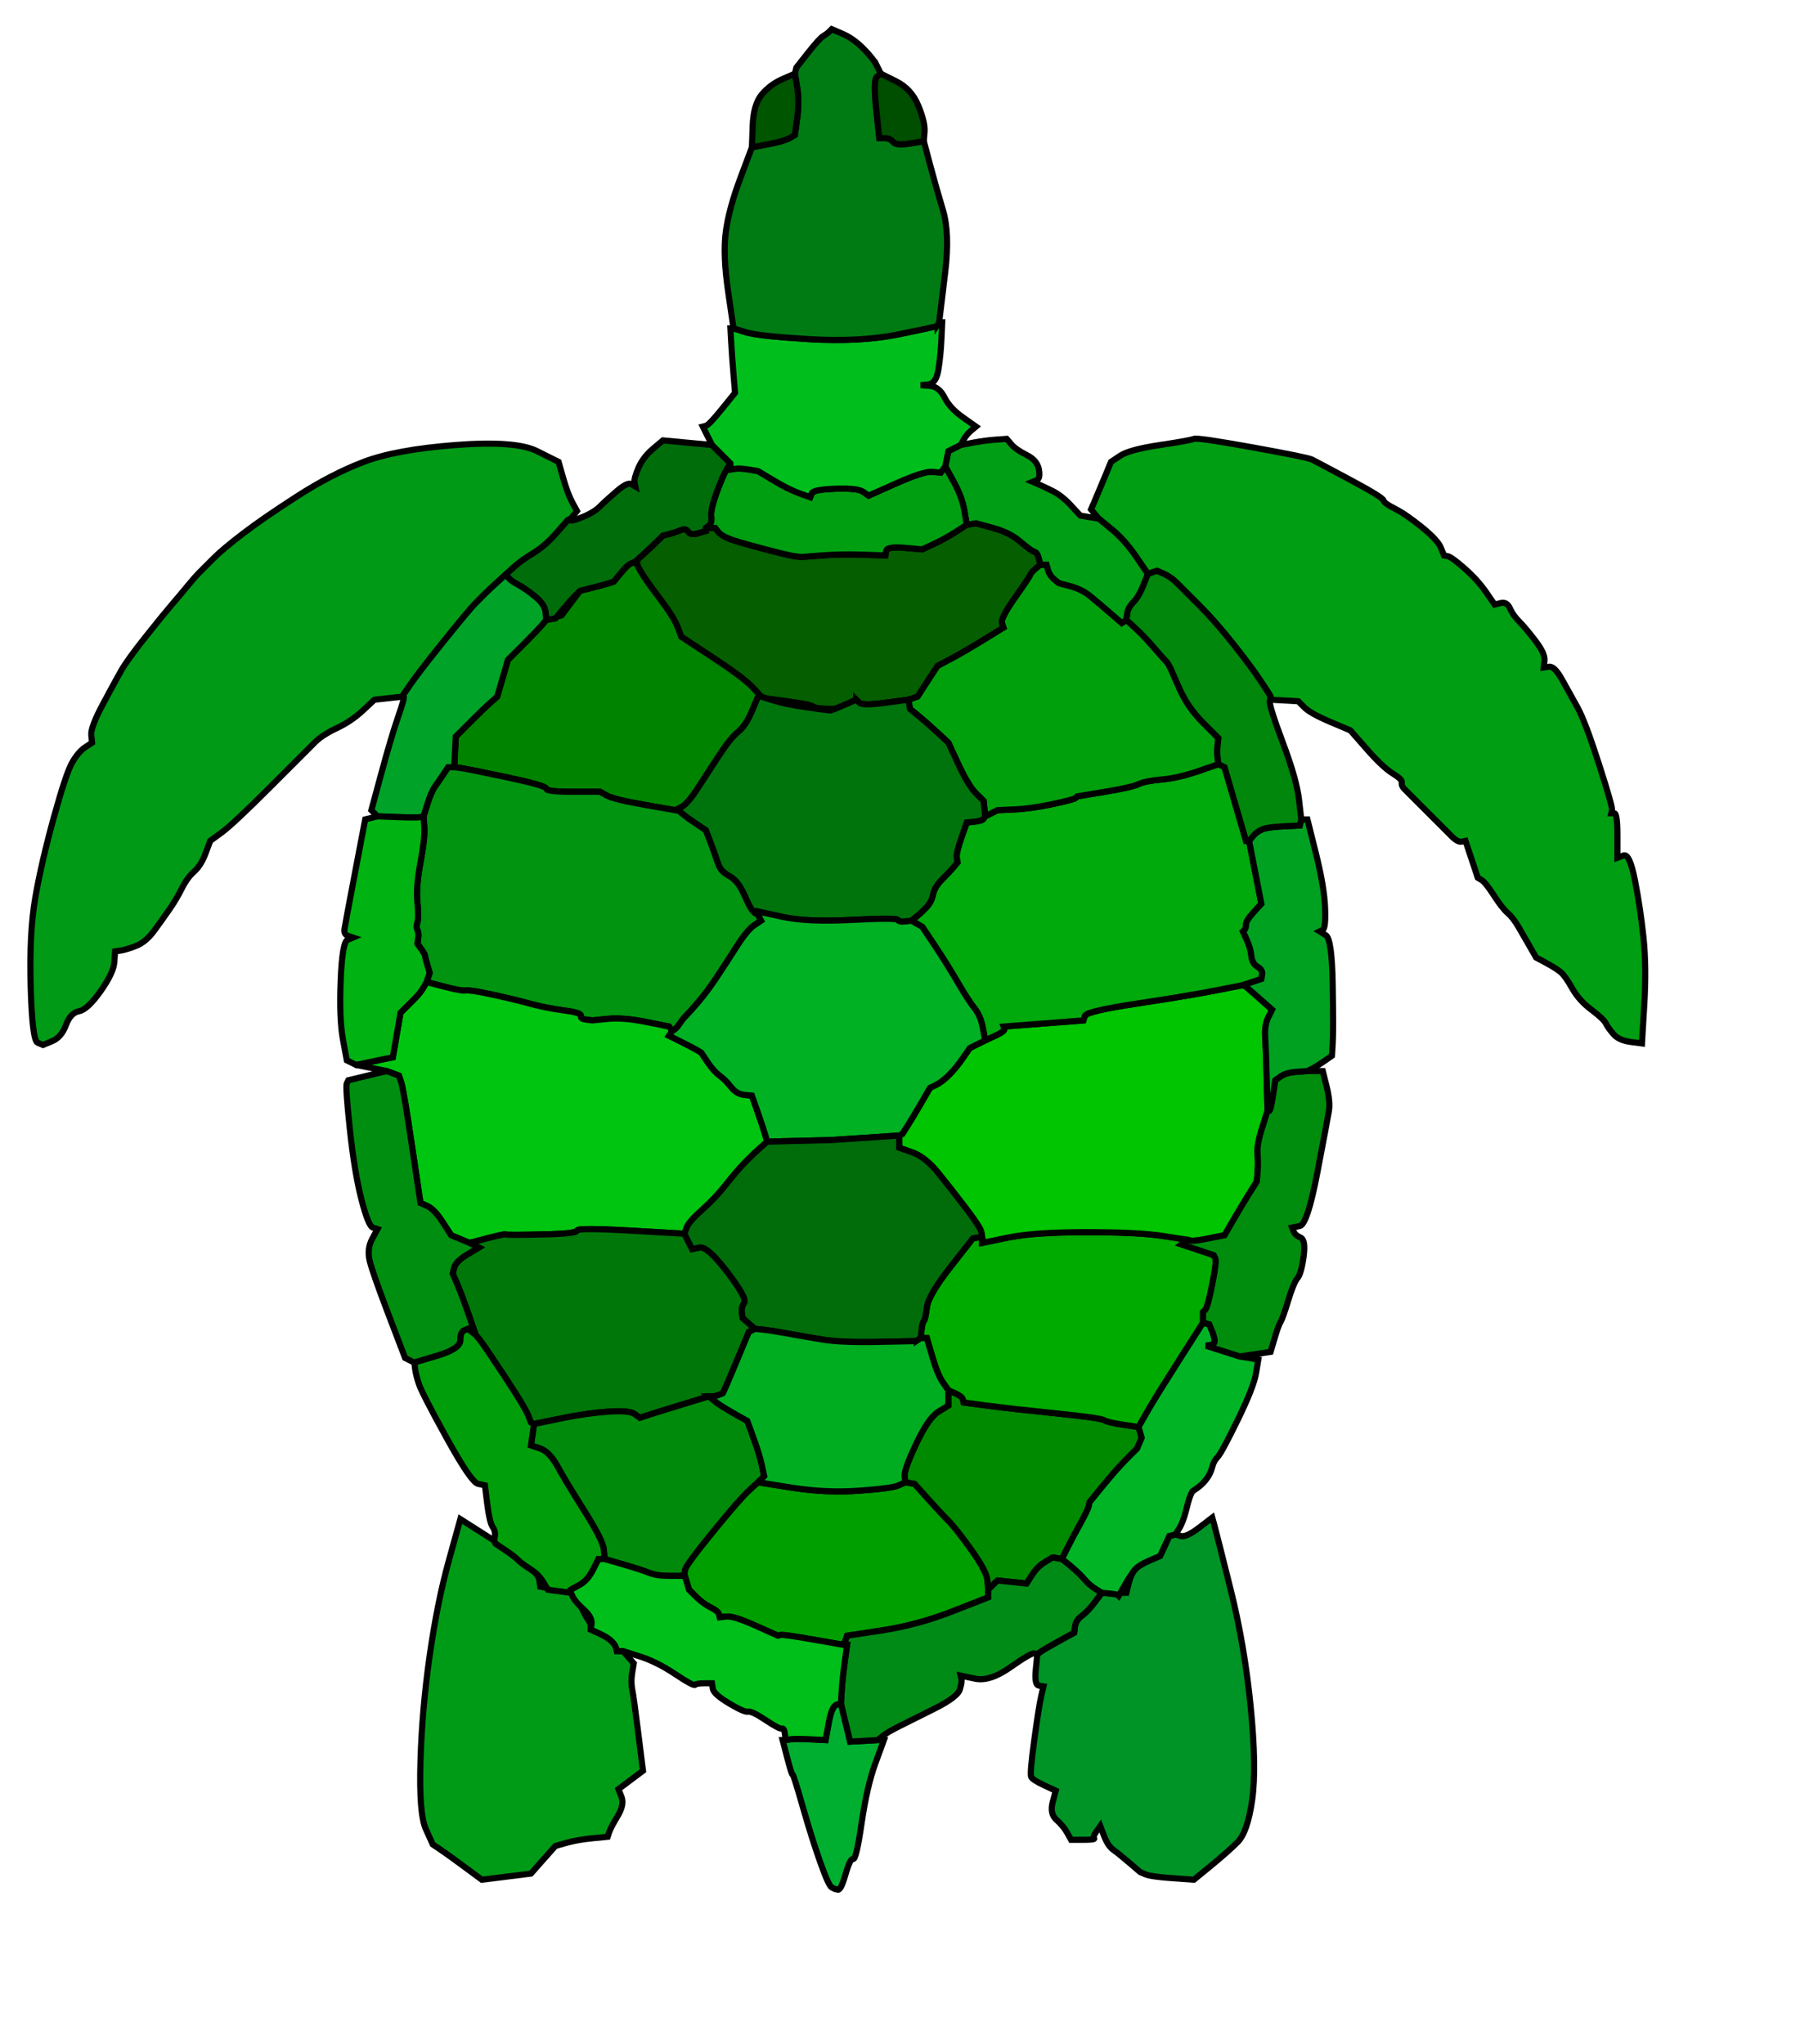<?xml version="1.0" encoding="UTF-8"?>
<svg viewBox="0 0 586.5 666" xmlns="http://www.w3.org/2000/svg">
 <g fill-rule="evenodd" stroke="#000" stroke-width="2">
  <path d="m338.5 182l0.5 2-1.5 1.25q-1.5 1.25-1.75 2t-5 7.5-4.25 8.25l0.5 1.5-6.5 4q-6.5 4-10.75 6.25l-4.25 2.25-1 1.5q-1 1.5-3.25 5l-2.25 3.5-1.5 0.5-1.5 0.5-7.5 1q-7.5 1-8.5 0l-1-1v1.5q0 1.5-6.5 1.5t-7.5-0.75-8.5-1.75l-7.5-1-0.5-0.25-0.5-0.25-2.75-3q-2.75-3-13-9.75l-10.25-6.75-1.25-3.25q-1.25-3.25-6-9.5t-6.25-9l-1.5-2.75 3-2.75q3-2.75 4.5-4.25l1.5-1.5 2-0.5q2-0.5 3.75-1.25t2.5 0.5 3.25 0.5l2.5-0.75v-1h3l1 1.25q1 1.25 3.5 2.25t11 3.25 10.5 2.5l2 0.25 6.5-0.5q6.5-0.5 13.75-0.25l7.25 0.25 0.25-1.5q0.25-1.5 6-1l5.75 0.5 3.75-1.75q3.75-1.75 7.25-4l3.5-2.25 1.5-0.25 1.5-0.25 5.5 1.5q5.5 1.5 9 4.5t4.5 3.25 1.5 2.25z" fill="#055e00"/>
  <path d="m205.75 183.5l1.25-0.5 1.5 2.75q1.5 2.75 6.25 9t6 9.5l1.25 3.25 10.25 6.75q10.25 6.75 13 9.75l2.75 3h-1l-2 4.75q-2 4.75-4.5 6.75t-6.25 7.75-7 10.75-5.25 6l-2 1-10-1.75q-10-1.75-12.25-3l-2.25-1.25h-8.75q-8.75 0-8.75-1t-13-3.75-15-3l-2-0.25 0.25-5 0.25-5 4.5-4.5q4.5-4.5 6.75-6.5l2.25-2 1.75-6 1.75-6 4.75-4.75q4.75-4.75 6.25-6.5l1.5-1.75 2.5-0.75 2.5-0.75 3-4 3-4 4-1q4-1 5.5-1.5l1.5-0.5 2.25-2.75q2.25-2.75 3.5-3.25z" fill="#008400"/>
  <path d="m210 262.25l10 1.75h1l1.5 1.25q1.5 1.25 4.5 3.25l3 2 1.25 3.25q1.25 3.25 1.75 4.75l0.5 1.5 0.75 2q0.75 2 3.5 3.5t4.75 6 2.75 5.25l0.75 0.75 0.5 0.25 0.5 0.25 0.5 1 0.5 1-2.25 1.5q-2.25 1.5-5.75 7t-6.5 10-5.75 7.75-4 4.5-2.25 2.75-1.75 2l-0.75 0.5-0.5-0.75-0.5-0.75-7.5-1.5q-7.5-1.5-12.5-1l-5 0.5-2-0.25q-2-0.25-1.75-1.25t-5.5-1.75-11.25-2.25-12.5-3-8.25-1.25-7-1.25l-5.75-1.5 0.5-1.5 0.5-1.5-0.75-2.5q-0.75-2.5-0.75-3t-1.25-2.25l-1.25-1.75 0.25-1.75q0.25-1.75-0.25-2.75t0-2.5 0-6.5 1-13 1.25-11.5l-0.25-3.5 1.25-4q1.25-4 2.5-5.75t2.75-4l1.5-2.25h2l2 0.25q2 0.25 15 3t13 3.75 8.75 1h8.75l2.25 1.25q2.25 1.25 12.25 3z" fill="#009411"/>
  <path d="m138 321.75l1-1.75 5.75 1.5q5.75 1.5 7 1.25t8.25 1.25 12.5 3 11.25 2.25 5.5 1.75 1.75 1.25l2 0.25 5-0.5q5-0.5 12.5 1l7.5 1.5 0.5 0.75 0.5 0.75-0.5 0.75-0.5 0.75 4 2q4 2 5.25 2.75l1.25 0.75 2 3q2 3 4 4.5t3.75 3.75 4.25 2.5l2.5 0.25 1.75 5q1.75 5 2.5 7.5l0.75 2.5-2 1.75q-2 1.75-4.75 4.5t-6.5 7.5-8 8.5-5 5.75l-0.75 2-17.5-1q-17.5-1-17.5 0t-11.5 1.25-11.75 0-6 1.25l-5.75 1.5-3-1.25-3-1.25-2.75-4.25q-2.75-4.25-5-5.25l-2.25-1-2.75-18.5q-2.75-18.5-3.5-20.75l-0.75-2.25-2-0.75-2-0.75-5-1-5-1 6-1.25 6-1.25 1.25-7.25 1.25-7.25 1.5-1.5q1.5-1.5 3.25-3.25t2.75-3.5z" fill="#00c510"/>
  <path d="m205.5 401l17.5 1 1.25 2.5 1.25 2.5 2.5-0.5q2.5-0.5 9 8t5.5 10-0.75 3.25l0.25 1.75 2 1.75 2 1.75-1 0.5-1 0.5-3.75 9q-3.75 9-4.25 10l-0.5 1-1.25 0.5q-1.25 0.5-2.25 0.5h-1l-9 2.75q-9 2.75-11.25 3.5l-2.25 0.75-1.75-1.25q-1.75-1.25-8.75-0.75t-15.5 2.25l-8.5 1.75-0.5-0.25-0.5-0.25-1-2.5q-1-2.5-7.75-12.75t-8-11.75l-1.25-1.5-2.25-6.5q-2.25-6.5-3.75-10l-1.5-3.5 0.5-2q0.5-2 4.25-4.25l3.75-2.25-1.5-0.75-1.5-0.75 5.75-1.5q5.75-1.5 6-1.25t11.75 0 11.5-1.25 17.5 0z" fill="#007709"/>
  <path d="m222 457.75l9-2.75 1.5 1.25q1.5 1.25 4 2.75t4.75 2.75l2.25 1.25 2 5.5q2 5.5 2.75 9l0.75 3.5-1 1-1 1-3 2.75q-3 2.75-11.75 13.5t-9 12.25l-0.25 1.5-0.5 0.25-0.5 0.25h-4q-4 0-6.5-1t-8.5-2.75l-6-1.75-0.25-3q-0.25-3-6.25-12.5t-8.75-14.5-5.75-6l-3-1 0.5-3.5 0.5-3.5 8.5-1.75q8.5-1.75 15.5-2.25t8.75 0.75l1.75 1.25 2.25-0.75q2.25-0.75 11.25-3.5z" fill="#008a0b"/>
  <path d="m244 485.75l3-2.75 11 1.75q11 1.75 21.75 1t13-1.75l2.25-1 1.5 0.25 1.5 0.25 4.25 4.75q4.25 4.75 6.75 7.25t7.5 9.5 5.25 10l0.25 3v2.5l-11.5 4.5q-11.5 4.5-23 6.25l-11.5 1.75-0.5 1.5-0.5 1.5-10-1.75q-10-1.75-10.75-1.5l-0.75 0.25-7.25-3.25q-7.25-3.25-9.5-3l-2.25 0.25-0.25-1q-0.25-1-2.75-2.25t-4.75-3.5l-2.25-2.25-0.75-2.5-0.75-2.5 0.25-1.5q0.25-1.5 9-12.25t11.75-13.5z" fill="#009f00"/>
  <path d="m309 455.5v-2.5l2.25 1q2.25 1 2.5 2l0.25 1 7.5 1q7.5 1 22.25 2.5t16 2.25 6.25 1.5l5 0.75 0.5 1.75 0.5 1.75-0.75 1.75-0.75 1.75-3.25 3.25q-3.25 3.25-7.75 8.75l-4.5 5.5-0.25 1.25q-0.25 1.25-2.75 5.75t-4.25 8l-1.75 3.5-1.5-0.25-1.5-0.25-2.5 1.5q-2.5 1.5-4.25 4.25l-1.75 2.75-4.75-0.5-4.75-0.5-1.5 1.5-1.5 1.5-0.25-3q-0.25-3-5.25-10t-7.5-9.5-6.75-7.25l-4.25-4.75-1.5-0.25-1.5-0.25-0.25-2q-0.25-2 3.75-10.5t7.25-10.5l3.25-2v-2.5z" fill="#008a00"/>
  <path d="m379 402.75l8 1.25-1 0.75-1 0.75 5.25 1.75 5.25 1.75 0.5 1q0.5 1-1 8.5t-2.25 8.25l-0.75 0.75v3.5l-7.5 11.75q-7.5 11.75-10.25 16.5t-3 5.25l-0.25 0.5-5-0.75q-5-0.75-6.25-1.5t-16-2.25-22.25-2.5l-7.5-1-0.25-1q-0.25-1-2.5-2l-2.25-1-1.75-2.5q-1.75-2.5-3.5-8.5l-1.75-6h-2l0.25-2.5q0.25-2.5 0.75-3t1-4.5 7.75-13.25l7.25-9.25 1.5-0.25 1.5-0.25v2l8.5-1.75q8.5-1.75 25.5-1.75t25 1.25z" fill="#00ab00"/>
  <path d="m396 322.75l9-1.75 0.5 0.25 0.5 0.25 4.25 3.75 4.25 3.75-1.25 2.5q-1.25 2.5-1 6.5t0.5 14l0.25 10-1.75 5.5q-1.75 5.5-1.5 8.5t0 6l-0.25 3-2.5 4q-2.5 4-5.25 8.75l-2.75 4.75-5 1q-5 1-6 0.75l-1-0.25-8-1.25q-8-1.25-25-1.25t-25.5 1.75l-8.5 1.75v-2l-0.25-1.5q-0.25-1.5-5-7.75t-9-11.5-8.5-6.75l-4.25-1.5v-4l0.5-0.25 0.5-0.25 1.75-2.75q1.75-2.75 4.5-7.5l2.75-4.75 2-1q2-1 4.25-3.25t4.5-5.5l2.25-3.25 2.5-1.25 2.5-1.25 3.25-1.5q3.25-1.5 3-2.25l-0.25-0.75 13-1 13-1 0.5-1.5q0.5-1.5 17-4t25.5-4.25z" fill="#00c500"/>
  <path d="m390.5 251.25l6.5-2.25 1 0.5 1 0.5 3.5 12 3.5 12h1l2 10.25 2 10.25-2.5 2.75q-2.5 2.75-2.5 4t-0.5 1.75l-0.5 0.5 1.25 2.75q1.25 2.75 1.5 5.25t2 3.5 1.5 2.5l-0.25 1.5-3 1-3 1-9 1.75q-9 1.75-25.5 4.25t-17 4l-0.5 1.5-13 1-13 1 0.25 0.75q0.25 0.75-3 2.25l-3.25 1.5-0.75-4q-0.75-4-2.75-6.5t-5.5-8.5-7.5-12l-4-6-1.75-1-1.75-1 1.5-1.25 1.5-1.25 1.75-1.75q1.75-1.75 2.25-4.25t3-5 3.75-4l1.25-1.5-0.25-1.5q-0.25-1.5 1.5-6.5l1.75-5 2.5-0.25q2.5-0.25 3-1l0.5-0.75 2-1 2-1 5.5-0.25q5.5-0.25 12.5-1.75t7.5-2l0.5-0.5 9-1.5q9-1.5 11-2.5t7.5-1.5 12-2.75z" fill="#00a90c"/>
  <path d="m337.5 185.25l1.5-1.25h2l0.5 1.75q0.5 1.75 2 3l1.5 1.25 3.75 1q3.75 1 6.5 3.25t6.5 5.5l3.75 3.25 0.75-0.5 0.75-0.5 2.75 2.5q2.75 2.5 6 6.25t4 4.5 1.25 1.75l0.5 1 2.75 6.25q2.75 6.25 7.75 11.25l5 5-0.25 2.25q-0.25 2.25 0 4.25l0.25 2-6.5 2.25q-6.5 2.25-12 2.75t-7.5 1.5-11 2.5l-9 1.5-0.5 0.5q-0.5 0.5-7.5 2t-12.5 1.75l-5.5 0.25-2 1-2 1-0.25-2.5-0.25-2.5-2.5-2.5q-2.5-2.5-5.75-9.5l-3.25-7-3.5-3.25q-3.5-3.25-6.25-5.5l-2.75-2.25-0.25-1.5-0.25-1.5 1.5-0.5 1.5-0.5 2.25-3.5q2.25-3.5 3.25-5l1-1.5 4.25-2.25q4.25-2.25 10.75-6.25l6.5-4-0.5-1.5q-0.5-1.5 4.25-8.25t5-7.5 1.75-2z" fill="#00a00d"/>
  <path d="m247.5 227h0.5l4 1.25q4 1.25 11 2.25t7.5 1 4.5-1.75l4-1.75 1 1q1 1 8.5 0l7.5-1 0.25 1.5 0.25 1.5 2.75 2.25q2.75 2.25 6.25 5.5l3.5 3.25 3.25 7q3.25 7 5.75 9.5l2.5 2.5 0.25 2.5 0.25 2.5-0.5 0.75q-0.5 0.75-3 1l-2.5 0.25-1.75 5q-1.75 5-1.5 6.5l0.25 1.5-1.25 1.5q-1.25 1.5-3.75 4t-3 5-2.25 4.25l-1.75 1.75-1.5 1.25-1.5 1.25-2 0.25q-2 0.25-2.5-0.5t-15 0-21.5-0.75-8-1.25l-1 0.25-0.5-0.25-0.5-0.25-0.75-0.75q-0.75-0.75-2.75-5.25t-4.75-6-3.5-3.5l-0.75-2-0.5-1.5q-0.5-1.5-1.75-4.75l-1.25-3.25-3-2q-3-2-4.5-3.25l-1.5-1.25h-1l2-1q2-1 5.25-6t7-10.75 6.25-7.75 4.5-6.75l2-4.75h0.5z" fill="#00740c"/>
  <path d="m295 300.25l2-0.25 1.75 1 1.75 1 4 6q4 6 7.5 12t5.5 8.5 2.75 6.5l0.75 4-2.5 1.25-2.5 1.25-2.25 3.25q-2.25 3.25-4.5 5.5t-4.25 3.25l-2 1-2.75 4.75q-2.75 4.75-4.5 7.5l-1.75 2.75-0.5 0.25-0.5 0.25-11 0.75q-11 0.75-11.5 0.75t-10.5 0.25l-10 0.25-0.75-2.5q-0.75-2.5-2.5-7.5l-1.75-5-2.5-0.25q-2.5-0.25-4.25-2.5t-3.75-3.75-4-4.5l-2-3-1.25-0.75q-1.25-0.75-5.25-2.75l-4-2 0.5-0.75 0.5-0.75 0.75-0.5q0.75-0.5 1.75-2t2.25-2.75 4-4.5 5.75-7.75 6.5-10 5.75-7l2.25-1.5-0.5-1-0.5-1v-1l8 1.75q8 1.75 22.5 1t15 0 2.5 0.5z" fill="#00b123"/>
  <path d="m282 370.75l11-0.75v4l4.25 1.5q4.25 1.5 8.5 6.75t9 11.5 5 7.75l0.25 1.5-1.5 0.25-1.5 0.25-7.25 9.25q-7.25 9.25-7.75 13.25t-1 4.5-0.75 3l-0.25 2.5-0.75 0.5-0.75 0.5-12.25 0.25q-12.25 0.25-18.25-0.75t-11.5-2-8-1.25l-2.5-0.25-2-1.75-2-1.75-0.25-1.75q-0.25-1.75 0.75-3.25t-5.5-10-9-8l-2.5 0.5-1.25-2.5-1.25-2.5 0.75-2q0.75-2 5-5.75t8-8.5 6.5-7.5 4.75-4.5l2-1.75 10-0.25q10-0.25 10.5-0.25t11.5-0.75z" fill="#006d0a"/>
  <path d="m299.25 436.5l0.75-0.5h2l1.75 6q1.75 6 3.5 8.5l1.75 2.5v5l-3.25 2q-3.25 2-7.25 10.5t-3.75 10.5l0.25 2-2.25 1q-2.25 1-13 1.75t-21.75-1l-11-1.75 1-1 1-1-0.75-3.5q-0.75-3.5-2.75-9l-2-5.5-2.25-1.25q-2.25-1.25-4.75-2.75t-4-2.75l-1.5-1.25h1q1 0 2.25-0.5l1.25-0.5 0.5-1q0.5-1 4.25-10l3.75-9 1-0.5 1-0.5 2.5 0.25q2.5 0.25 8 1.25t11.5 2 18.25 0.75l12.25-0.25 0.75-0.5z" fill="#00ad21"/>
  <path d="m187 167.75l-1 1.25-0.5 0.25-0.5 0.25-3.75 4.25q-3.75 4.25-7.5 6.5t-6.25 4.5l-2.5 2.25-2.75 2.5q-2.75 2.5-4 3.75t-3.25 3.25-10.25 12.25-11 14.25l-2.75 4-4.5 0.5-4.5 0.5-3.75 3.5q-3.75 3.5-8.5 5.75t-7 4.5-14.5 14.5-16 15l-3.75 2.75-1.5 4q-1.5 4-3.75 6t-4 5.5-4 6.75-5 7-6 5-5 1.5l-1.75 0.25-0.25 3.5q-0.25 3.5-4.5 9.5t-7 6.5-4.25 4.5-4.5 5.25l-3 1.25-1.75-0.75q-1.75-0.75-2.25-18.25t1.5-29 6-26 6-18 4.25-5l2.25-1.5-0.25-2.5q-0.25-2.5 3.75-10t6-11 7.75-10.75 8.75-10.75 5.25-6.25 4-4.5 4.5-4.5 9.25-7.75 17.75-12.25 21.75-11.25 30-5.5 26.5 2l7 3.5 1.5 5.25q1.5 5.25 3 8l1.5 2.75-1 1.25z" fill="#009a16"/>
  <path d="m414 227.5v-0.5l-0.25-0.5q-0.25-0.5-3.25-5t-8.75-11.75-11-12.5-7.25-7.25-4.25-3l-2.25-1-1.5 0.5-1.5 0.5-3.75-5.5q-3.75-5.5-8-9l-4.25-3.5-1.25-1.5-1.25-1.5 1.5-3.5q1.5-3.5 3.25-7.75l1.75-4.25 3-2q3-2 13-3.5t11-2 19 2.75 19.5 4 12.25 6.5 11 6.75 3.75 2.75 8.75 6 6.25 6.75l1 2.5 1.25 0.25q1.25 0.25 5.5 4t7 7.75l2.75 4 2-0.5q2-0.5 3 1.75t3 4.25 5.25 6.25 3 6.5l-0.25 2.25 1.75-0.25q1.75-0.25 4.25 4.25t5 9 7 18.5 4.25 15l-0.25 1h1q1 0 1 7.25v7.25l2-0.75q2-0.75 3.75 8.25t2.75 18.5 0.25 22l-0.75 12.5-3.75-0.5q-3.75-0.5-5.5-2.5t-2.5-3.5-4.75-4.5-6.25-7-3.75-5.25-4.75-3l-3.25-1.75-2-3.5q-2-3.5-3.75-6.5t-3.5-4.5-4.5-5.75-4-5l-1.25-0.75-2-6-2-6-1.25 0.25q-1.25 0.25-3.25-1.75t-5.25-5.25-6-6-4-4-1-2.25-3-3-8.5-8l-5.25-6-6.5-2.75q-6.5-2.75-8.5-4.75l-2-2-4.5-0.25-4.5-0.25v-0.5z" fill="#009e12"/>
  <path d="m272.5 555.5l1.5-0.5 1.5 6.25 1.5 6.25 4.5-0.25 4.5-0.25h2l-2.75 7.5q-2.75 7.5-4.5 19.5t-2.75 11.75-2.5 5-2.5 5l-1-0.25-1-0.5q-1-0.5-3.75-8.25t-5.75-18.25-3.25-10.25-1.75-5.5l-1.5-5.75h1l1.5-0.25q1.5-0.25 6.5 0l5 0.25 1-5.5q1-5.5 2.5-6z" fill="#00af2f"/>
  <path d="m155.5 498.5l5.5 3.5 0.25 0.5 0.25 0.5 3 2q3 2 4.25 3.25t4 3 3 3.75l0.25 2 5 1 5 1h1l2 4q2 4 2.75 5t0.75 2v1l2.75 1.25q2.75 1.25 4 2.5t1.5 2.25l0.25 1h2l1.75 2 1.75 2-0.5 3q-0.5 3 0 5.5t2 14.5l1.5 12-4 3-4 3 1 2.5q1 2.5-1.25 6.25t-2.75 5.25l-0.5 1.5-5 0.5q-5 0.5-8.5 1.5l-3.5 1-0.25 0.25q-0.25 0.25-4 4.5l-3.75 4.25-8 1-8 1-5.75-4.25q-5.75-4.25-8-5.75l-2.25-1.5-2.25-5q-2.25-5-1.75-22t3-34.5 6.25-31l3.75-13.5 5.5 3.5z" fill="#009b16"/>
  <path d="m337.5 544l0.5-5 1-0.75q1-0.75 6-3.5l5-2.75 0.25-2q0.25-2 2.25-3.5t4.25-4.5l2.25-3h8l0.75-3q0.75-3 2-4.5t4.75-3l3.5-1.5 1.5-3.25 1.5-3.25 1-0.25 1-0.25 1.75 0.5q1.75 0.5 6-2.75l4.25-3.25 0.75 2.75q0.75 2.75 5.25 20.75t6.5 38 0.5 30.5-4.75 13.75-8.75 7.75l-5.5 4.5-7-0.5q-7-0.5-8.75-1.25l-1.75-0.75-3.5-3q-3.5-3-5.25-4.25t-3-4.5l-1.25-3.25-1.25 1.75q-1.25 1.75-0.75 2.25t-3.5 0.5h-4l-1.25-2.25q-1.25-2.25-3.5-4.25t-1.25-5.75l1-3.75-3.75-1.75q-3.75-1.75-4.25-2.75t1-12 2.25-14.25l0.75-3.25-1.5-0.25q-1.5-0.25-1-5.25z" fill="#009326"/>
  <path d="m344.5 507.75l1.5 0.25 1 0.75q1 0.75 3 2.5t3.5 3.5 3.5 3l2 1.25-2.25 3q-2.25 3-4.25 4.5t-2.25 3.5l-0.25 2-5 2.75q-5 2.75-6 3.5l-1 0.75-1-0.25q-1-0.25-7.75 4.5t-11.5 3.75l-4.75-1 0.25 1q0.25 1-0.5 3.5t-8.25 6.25-11.5 5.75-5.5 3.25l-1.5 1.25-4.5 0.25-4.5 0.25-1.5-6.25-1.5-6.25 0.25-4q0.25-4 1-9.5l0.75-5.5h-1l0.5-1.5 0.5-1.5 11.5-1.75q11.5-1.75 23-6.25l11.5-4.5v-2.5l1.5-1.5 1.5-1.5 4.75 0.5 4.75 0.5 1.75-2.75q1.75-2.75 4.25-4.25l2.5-1.5 1.5 0.25z" fill="#008b16"/>
  <path d="m384.5 442.75l7.5-11.75 1 0.25 1 0.25 0.75 1.75q0.75 1.75 1 3.25t-1.25 1.75l-1.5 0.25 5.5 1.75 5.5 1.75 3 0.5 3 0.5-0.75 4.5q-0.75 4.5-6 15.25t-6.5 12-1.75 3.25-1.75 3.75-3 3l-1.75 1.25-0.5 1q-0.5 1-1.5 5t-2.25 6l-1.25 2-1 0.25-1 0.25-1.5 3.25-1.5 3.25-3.5 1.5q-3.5 1.5-4.75 3t-3.25 5l-2 3.5-0.25-0.25q-0.25-0.25-2.75-0.5l-2.5-0.25-2-1.25q-2-1.25-3.5-3t-3.5-3.5-3-2.5l-1-0.75 1.75-3.5q1.75-3.5 4.25-8t2.75-5.75l0.25-1.25 4.5-5.5q4.5-5.5 7.75-8.75l3.25-3.25 0.75-1.75 0.75-1.75-0.5-1.75-0.5-1.75 0.25-0.5q0.25-0.5 3-5.25t10.25-16.5z" fill="#00b426"/>
  <path d="m422.5 349.25l3.5-0.25h5l1.25 5q1.25 5 0.75 8t-3.75 20-5.75 17.5l-2.5 0.5 0.5 1.25q0.5 1.25 2.25 2t1 6.25-2 7-3 7.25-2.5 7-2 5.5l-1.25 4.25-5 0.75-5 0.75-5.5-1.75-5.5-1.75 1.5-0.25q1.5-0.25 1.25-1.75t-1-3.25l-0.75-1.75-1-0.25-1-0.25v-3.5l0.75-0.75q0.75-0.75 2.25-8.25t1-8.5l-0.5-1-5.25-1.75-5.25-1.75 1-0.75 1-0.75 1 0.25q1 0.25 6-0.75l5-1 2.75-4.75q2.75-4.75 5.25-8.75l2.5-4 0.25-3q0.25-3 0-6t1.5-8.5l1.75-5.5h0.5q0.5 0 1.25-5l0.75-5 1.75-1.25q1.75-1.25 5.25-1.5z" fill="#008d0d"/>
  <path d="m423.75 268l0.25-1h2l2.75 11q2.75 11 3 17.75t-0.75 7.25l-1 0.5 2 1.25q2 1.25 2.25 16.25t0 19l-0.25 4-2.5 1.75q-2.5 1.75-4 2.5l-1.5 0.75-3.5 0.25q-3.5 0.25-5.25 1.5l-1.75 1.25-0.75 5q-0.75 5-1.25 5h-0.5l-0.25-10q-0.25-10-0.5-14t1-6.5l1.25-2.5-4.25-3.75-4.25-3.75-0.5-0.25-0.5-0.25 3-1 3-1 0.25-1.5q0.25-1.5-1.5-2.5t-2-3.5-1.5-5.25l-1.25-2.75 0.5-0.5q0.5-0.5 0.5-1.75t2.5-4l2.5-2.75-2-10.25-2-10.25 0.25-0.5 0.25-0.5 1-1q1-1 2.75-1.75t7-1l5.25-0.25 0.25-1z" fill="#00a121"/>
  <path d="m413.75 226.5l0.25 0.5-0.25 1.5q-0.25 1.5 4.25 13.5t5.25 18.5l0.75 6.5-0.25 1-0.25 1-5.25 0.25q-5.25 0.25-7 1t-3 2.25l-1.25 1.5h-1l-3.5-12-3.5-12-1-0.5-1-0.5-0.25-2q-0.25-2 0-4.25l0.25-2.25-5-5q-5-5-7.75-11.25l-2.75-6.25-0.5-1q-0.5-1-1.25-1.75t-4-4.5-6-6.25l-2.75-2.5 0.25-2q0.25-2 2-3.75t3.25-5.5l1.5-3.75 1.5-0.5 1.5-0.5 2.25 1q2.25 1 4.25 3t7.25 7.25 11 12.5 8.75 11.75 3.25 5z" fill="#00870c"/>
  <path d="m355 168.5l3 0.5 4.25 3.5q4.25 3.5 8 9l3.75 5.5-1.5 3.75q-1.5 3.75-3.25 5.5t-2 3.75l-0.25 2-0.75 0.5-0.75 0.5-3.75-3.25q-3.75-3.25-6.5-5.5t-6.5-3.25l-3.75-1-1.5-1.25q-1.5-1.25-2-3l-0.5-1.75h-2l-0.5-2q-0.5-2-1.5-2.25t-4.5-3.25-9-4.5l-5.5-1.5-1.5 0.25-1.5 0.25-0.75-4.5q-0.75-4.5-3.5-9.5l-2.75-5 0.5-2.5 0.5-2.5 2-1 2-1 4-0.75q4-0.75 7.5-1l3.5-0.25 1.5 1.75q1.5 1.75 5 3.5t4 4.75-0.75 3.5l-1.25 0.5 1.75 0.75q1.75 0.75 4.75 2.25t6 4.75l3 3.25 3 0.5z" fill="#009e14"/>
  <path d="m236.75 153l1.25-2v2l1.5-0.25q1.5-0.25 4.5 0.25l3 0.5 5 3q5 3 8.5 4.25l3.5 1.25 0.5-1.25q0.5-1.25 7.75-1.5t9 1l1.75 1.25 9-4q9-4 11.75-3.75l2.75 0.25 0.75-1 0.75-1 2.75 5q2.75 5 3.5 9.5l0.75 4.5-3.5 2.25q-3.5 2.25-7.25 4l-3.75 1.75-5.75-0.5q-5.75-0.5-6 1l-0.25 1.5-7.25-0.25q-7.25-0.25-13.75 0.25l-6.5 0.5-2-0.25q-2-0.25-10.5-2.5t-11-3.25-3.5-2.25l-1-1.25h-3l1-0.75q1-0.75 0.75-3t1.75-7.75 3.25-7.5z" fill="#009f12"/>
  <path d="m224 144.25l8 0.75 3 3 3 3-1.25 2q-1.25 2-3.25 7.5t-1.75 7.75-0.75 3l-1 0.75v1l-2.5 0.75q-2.5 0.75-3.25-0.5t-2.5-0.5-3.75 1.25l-2 0.5-1.5 1.5q-1.5 1.5-4.5 4.25l-3 2.75-1.25 0.5q-1.25 0.5-3.5 3.25l-2.25 2.75-1.5 0.5q-1.5 0.5-5.5 1.5l-4 1-1.75 1.75q-1.75 1.75-4 4.5l-2.25 2.75-1.5 0.25-1.5 0.25-0.25-2.5q-0.25-2.5-3.25-5t-5.75-4-3.25-2.5l-0.5-1 2.5-2.25q2.5-2.25 6.25-4.5t7.5-6.5l3.75-4.25 0.5-0.25 0.5-0.25v0.5q0 0.5 3.75-1t5.75-3.5 5.5-5 4.75-2.25l1.25 0.75-0.25-1.25q-0.25-1.25 1.25-4.75t4.75-6.25l3.25-2.75 8 0.75z" fill="#006d0b"/>
  <path d="m162.25 189.5l2.75-2.5 0.5 1q0.5 1 3.25 2.5t5.75 4 3.25 5l0.25 2.5-1.5 1.75q-1.5 1.75-6.25 6.5l-4.75 4.75-1.75 6-1.75 6-2.25 2q-2.25 2-6.75 6.5l-4.5 4.5-0.25 5-0.25 5h-2l-1.5 2.25q-1.5 2.25-2.75 4t-2.5 5.75l-1.25 4-1 0.25q-1 0.25-7.5 0l-6.5-0.25-1-1-1-1 3.25-12q3.25-12 5.5-18.5t1.75-6.5h-0.5l2.75-4q2.75-4 11-14.25t10.25-12.25 3.25-3.25 4-3.75z" fill="#00a228"/>
  <path d="m121 266.5l2-0.5 6.5 0.25q6.5 0.25 7.5 0l1-0.25 0.25 3.5q0.25 3.5-1.25 11.5t-1 13 0 6.5 0 2.5 0.25 2.75l-0.25 1.75 1.25 1.75q1.25 1.75 1.25 2.25t0.75 3l0.75 2.5-0.5 1.5-0.5 1.5-1 1.75q-1 1.75-2.75 3.5t-3.25 3.25l-1.5 1.5-1.25 7.25-1.25 7.25-6 1.25-6 1.25-1.5-0.75-1.5-0.75-1.25-6.75q-1.25-6.75-0.75-19.25t2.25-13.25l1.75-0.75-1.5-0.5q-1.5-0.5-1.25-2.25t3.5-18.75l3.25-17 2-0.5z" fill="#00b212"/>
  <path d="m119.75 350.5l6.25-1.5 2 0.75 2 0.75 0.75 2.25q0.75 2.25 3.5 20.75l2.75 18.5 2.25 1q2.25 1 5 5.25l2.75 4.25 3 1.25 3 1.25 1.5 0.75 1.5 0.75-3.75 2.25q-3.75 2.25-4.25 4.25l-0.5 2 1.5 3.5q1.5 3.5 3.75 10l2.25 6.5-1.25-1-1.25-1-1.25 0.5q-1.25 0.5-1.25 3.25t-7.5 5l-7.5 2.25-1.5-0.75-1.5-0.75-5.25-13.75q-5.25-13.75-6.25-17.75t0.75-7.25l1.75-3.25-1.5-0.5q-1.5-0.5-3.75-9.25t-3.75-22.75-1-15l0.5-1 6.25-1.5z" fill="#008e10"/>
  <path d="m153.75 434l1.25 1 1.25 1.5q1.25 1.5 8 11.75t7.75 12.75l1 2.5 0.5 0.25 0.5 0.25-0.5 3.5-0.5 3.5 3 1q3 1 5.75 6t8.75 14.5 6.25 12.5l0.25 3h-2l-1.75 3.5q-1.75 3.5-4.5 5l-2.75 1.5v1l-2-0.25q-2-0.25-3.75-0.5l-1.75-0.25-1.5-2.5q-1.5-2.5-4.25-4.25t-4-3-4.25-3.25l-3-2-0.25-0.5-0.25-0.5 0.25-1.5q0.25-1.5-0.75-3t-1.75-7.5l-0.75-6-2.25-0.5q-2.25-0.5-10.25-15t-9-17.5-1.25-5l-0.25-2 7.5-2.25q7.5-2.25 7.5-5t1.25-3.25l1.25-0.5 1.25 1z" fill="#009e0b"/>
  <path d="m196 508h1l6 1.75q6 1.75 8.5 2.75t6.5 1h4l0.5-0.25 0.5-0.25 0.75 2.5 0.75 2.5 2.25 2.25q2.25 2.25 4.75 3.5t2.75 2.25l0.25 1 2.25-0.25q2.25-0.25 9.5 3l7.25 3.25 0.75-0.25q0.75-0.25 10.75 1.5l10 1.75h1l-0.75 5.5q-0.75 5.5-1 9.5l-0.25 4-1.5 0.5q-1.5 0.5-2.5 6l-1 5.5-5-0.25q-5-0.25-6.5 0l-1.5 0.25-0.25-2q-0.25-2-1-1.75t-5.25-2.75-5.75-2.75-6.25-2.75-5.25-4.75l-0.25-1.75h-2.5q-2.5 0-3 0.5t-6.5-3.5-11.5-5.75l-5.5-1.75h-2l-0.25-1q-0.25-1-1.5-2.25t-4-2.5l-2.75-1.25 0.25-2q0.25-2-2.5-4.5t-3.5-4l-0.75-1.5v-1l2.75-1.5q2.75-1.5 4.5-5l1.75-3.5h1z" fill="#00bf1a"/>
  <path d="m305.5 105.75l0.5-0.75h1l-0.25 5.5q-0.25 5.5-1 10t-3.25 4.75l-2.5 0.25 3 0.25q3 0.25 4.75 3.75t6 6.5l4.25 3-1.5 1.25q-1.5 1.25-2.5 3l-1 1.75-2 1-2 1-0.5 2.5-0.5 2.5-0.75 1-0.75 1-2.75-0.25q-2.75-0.25-11.75 3.75l-9 4-1.75-1.25q-1.75-1.25-9-1t-7.75 1.5l-0.5 1.25-3.5-1.25q-3.5-1.25-8.5-4.25l-5-3-3-0.5q-3-0.5-4.5-0.25l-1.5 0.25v-2l-3-3-3-3-1.5-3-1.5-3 1-0.25q1-0.25 5.25-5.5l4.25-5.25-0.5-6q-0.5-6-0.75-10.5l-0.25-4.5h1l4 1.25q4 1.25 20.5 2.25t29-1.5 13-3.25z" fill="#00bf1d"/>
  <path d="m285.75 21.5l1.25 2.5-1.25 1q-1.25 1-0.25 10.5l1 9.5h1.75q1.75 0 2.75 1.25t5.5 0.5l4.5-0.75 2 7.5q2 7.5 4.25 15t0.75 20-1.75 14.5l-0.25 2-0.25 0.5-0.25 0.5-0.25 0.25q-0.25 0.25-12.75 2.75t-29 1.5-20.5-2.25l-4-1.25-1.75-12q-1.75-12-0.75-19.5t4.75-17.5l3.75-10 5.25-1q5.25-1 7-2l1.75-1 0.75-5.5q0.75-5.5 0-10l-0.75-4.5 0.25-1 0.25-1 3.75-4.75q3.75-4.75 5-5.5t2-1.5l0.75-0.75 3.5 1.5q3.5 1.5 6.75 4.75t4.5 5.75z" fill="#007b13"/>
  <path d="m285.75 25l1.25-1 5 2.5q5 2.5 7.25 8t2 8.5l-0.25 3-4.5 0.75q-4.5 0.75-5.5-0.5t-2.75-1.25h-1.75l-1-9.5q-1-9.5 0.25-10.5z" fill="#004e00"/>
  <path d="m255 25.75l4-1.75 0.75 4.5q0.75 4.5 0 10l-0.75 5.5-1.75 1q-1.75 1-7 2l-5.25 1 0.25-7q0.25-7 3-10.25t6.75-5z" fill="#050"/>
 </g>
</svg>
